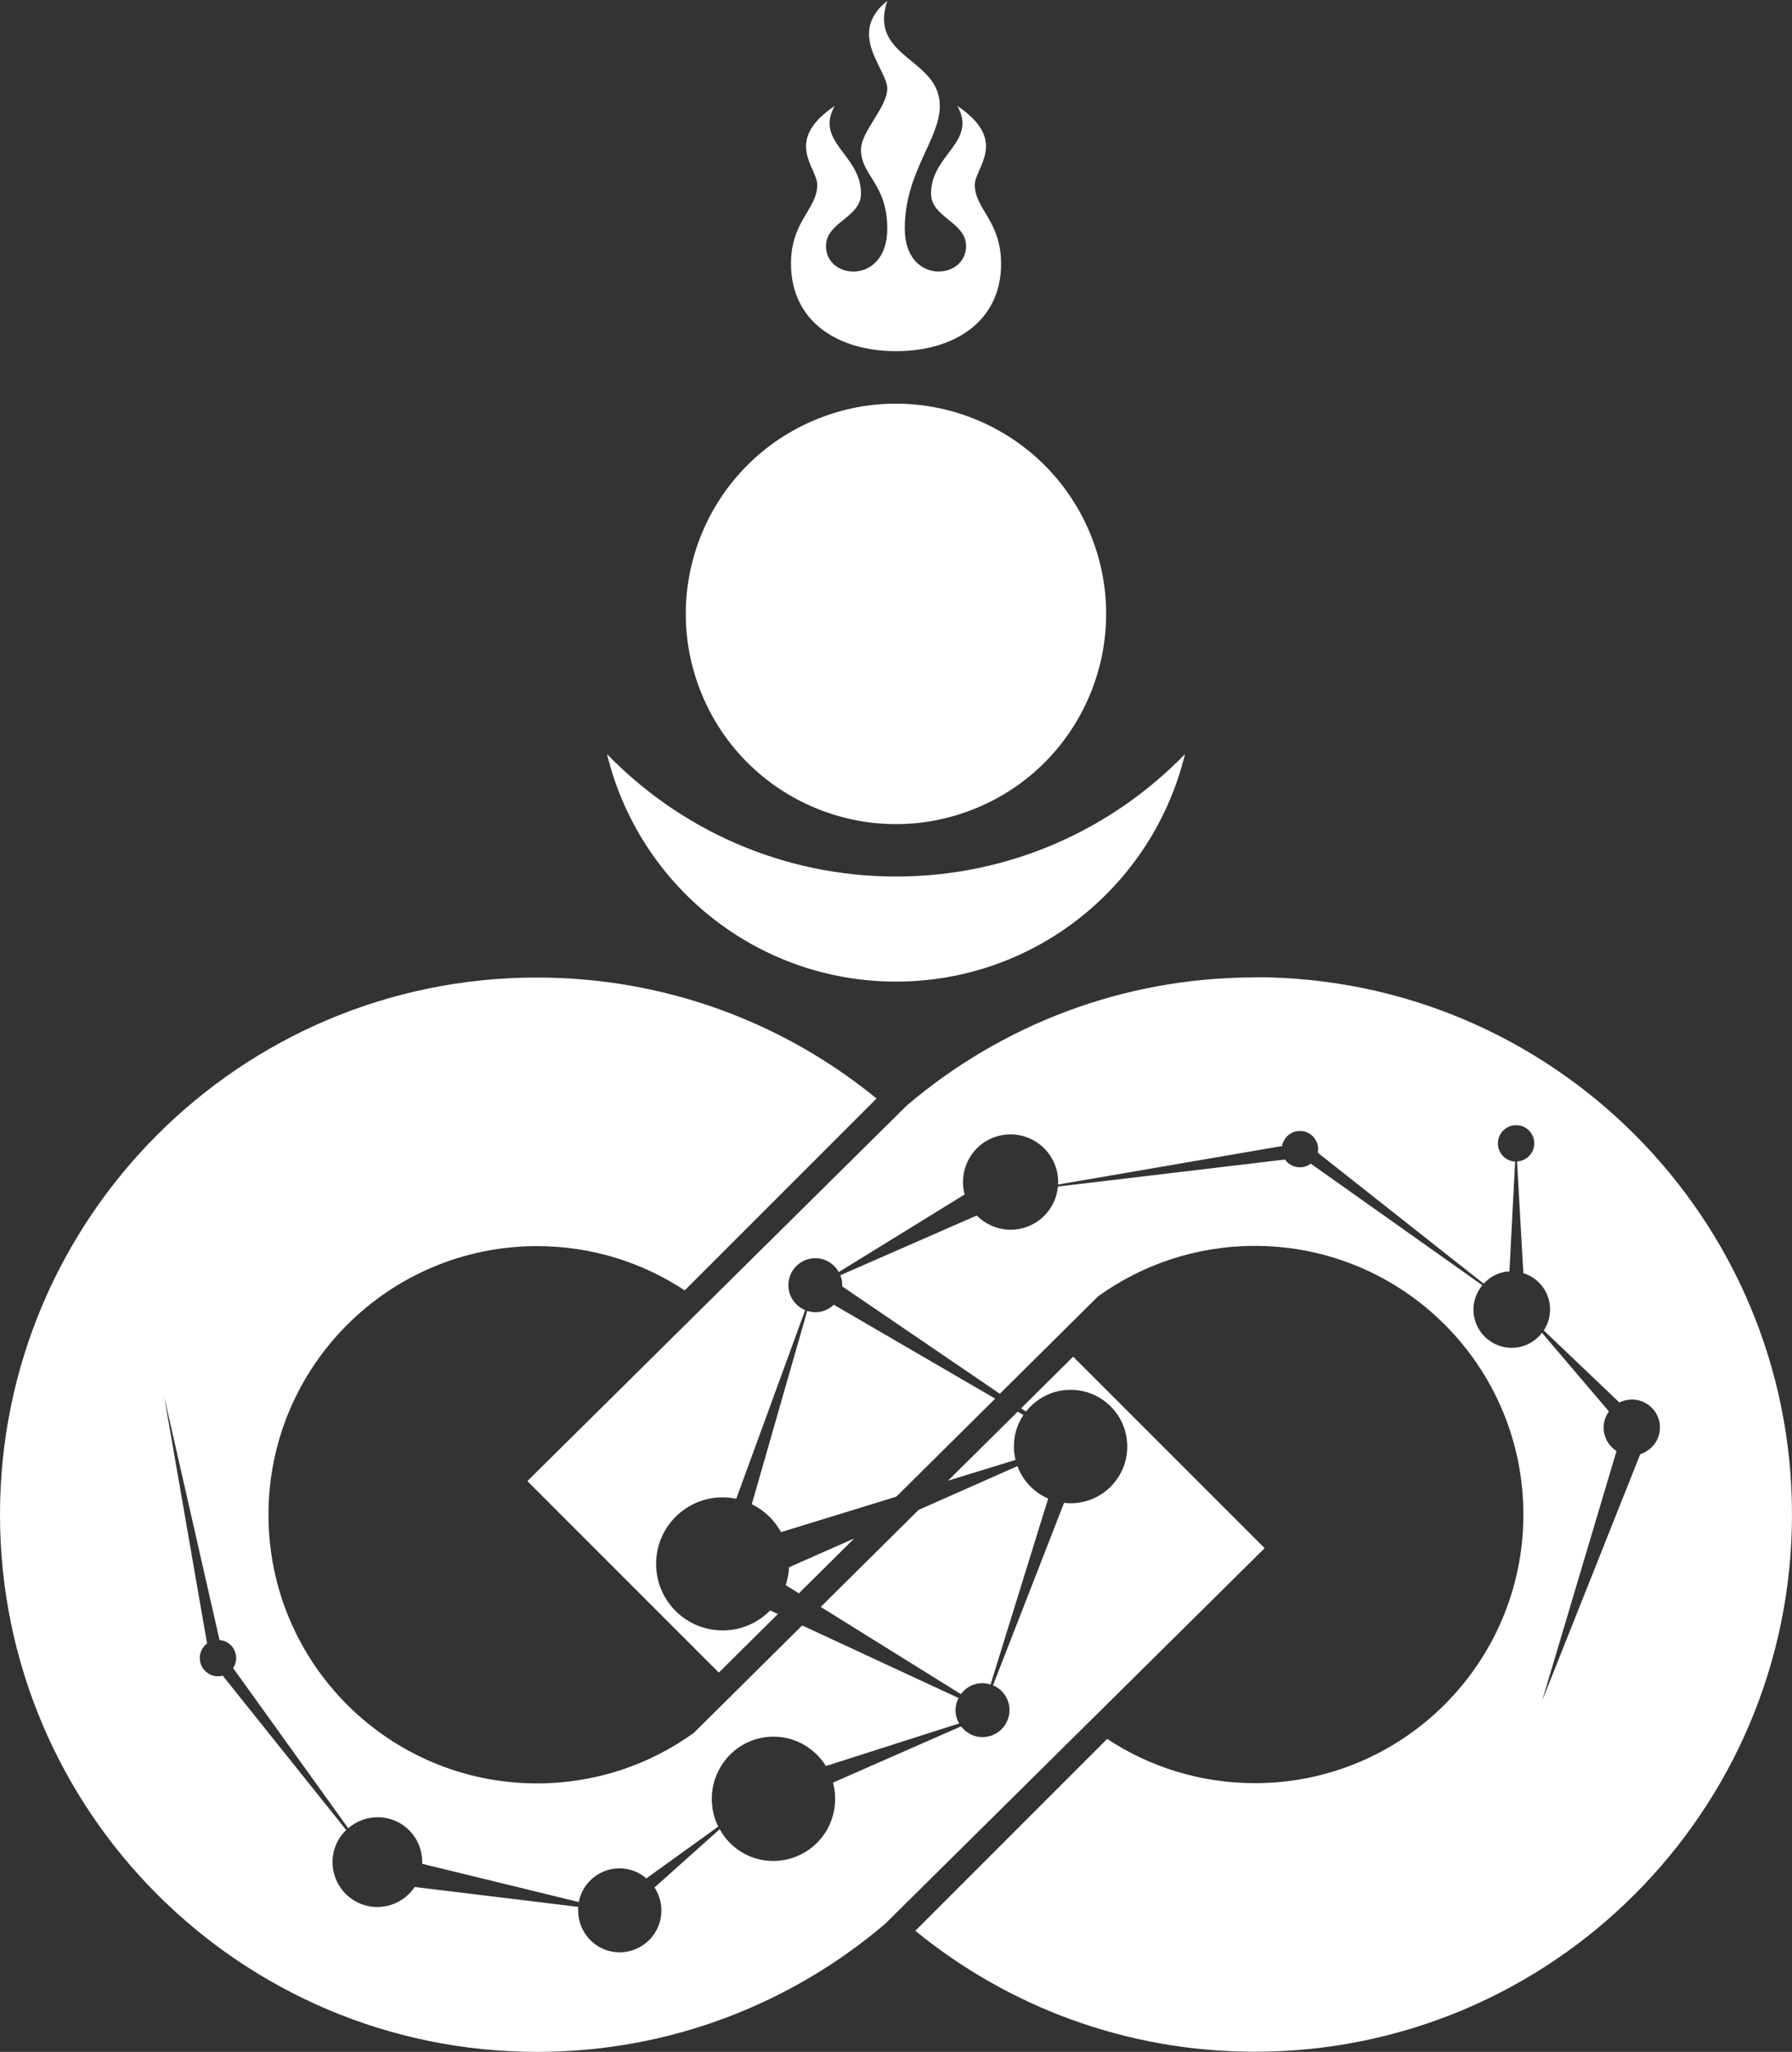 <?xml version="1.0" encoding="UTF-8"?><svg id="Layer_1" xmlns="http://www.w3.org/2000/svg" viewBox="0 0 380 435"><rect x="0" y="0" width="380" height="435" fill="#333333" stroke="none"/><defs><style>.cls-1,.cls-2{fill:#fff;stroke-width:0px;}.cls-2{fill-rule:evenodd;}</style></defs><path class="cls-2" d="m215.35,309.5c-.21-.89-.34-1.81-.35-2.76-.02-2.5.73-4.83,2.02-6.76l-1.22-.71-14.76,14.63,14.3-4.4Z"/><path class="cls-2" d="m226.93,294.64c6.63-.05,12.06,5.29,12.11,11.93.05,6.65-5.29,12.07-11.92,12.12-.5,0-.99-.03-1.48-.09l-15.07,38.68c2.04.86,3.48,2.87,3.5,5.22,0,3.17-2.53,5.74-5.69,5.77-1.87.01-3.53-.89-4.58-2.28l-27.15,11.92c1.06,4,.25,8.47-2.59,11.89-4.68,5.58-12.92,6.32-18.46,1.66-1.25-1.06-2.23-2.32-2.98-3.67l-13.83,12.35c1.52,2.35,1.94,5.38.83,8.17-1.83,4.56-6.97,6.77-11.51,4.94-3.68-1.49-5.79-5.2-5.49-8.99l-34.68-4.22c-2.79,4.16-8.34,5.51-12.71,2.95-4.55-2.67-6.07-8.5-3.4-13.05.44-.75.99-1.39,1.59-1.97l-26.19-32.73c-.97.26-2.03.15-2.96-.4-1.83-1.07-2.45-3.44-1.38-5.28.27-.46.62-.84,1.02-1.14l-9.1-52.34,11.74,51.6c.56.05,1.11.2,1.62.5,1.84,1.08,2.45,3.45,1.37,5.29-.03.06-.08.1-.11.16l24.41,33.96c3-2.59,7.41-3.16,11.03-1.04,3.13,1.84,4.78,5.19,4.66,8.58l33.21,8.1c.11-.53.24-1.05.45-1.57,1.8-4.56,6.96-6.77,11.5-4.91.89.36,1.67.88,2.37,1.47l15.24-10.98c-2.24-4.55-1.76-10.19,1.69-14.34,4.63-5.59,12.9-6.33,18.43-1.64,1.1.91,2,1.98,2.71,3.14l28.25-9.03c-.47-.82-.76-1.76-.76-2.77-.01-.95.24-1.83.64-2.62l-33.16-15.39-22.97,22.78c-9.36,6.74-20.84,10.71-33.25,10.71-31.45,0-56.95-25.5-56.95-56.95s25.5-56.95,56.95-56.95c11.57,0,22.33,3.45,31.31,9.38l40.68-40.68c-19.62-16.03-44.68-25.64-72-25.64C50.99,207.21,0,258.2,0,321.1s50.99,113.9,113.9,113.9c28.16,0,53.93-10.23,73.81-27.16l80.46-79.63-40.6-40.6-11.04,10.95,1.03.7c2.18-2.79,5.56-4.59,9.38-4.62Z"/><path class="cls-2" d="m203.76,359.16c1.03-1.4,2.67-2.33,4.55-2.33.61,0,1.19.11,1.74.28l12.22-39.41c-3.01-1.3-5.38-3.78-6.52-6.88l-20.95,9.27-20.76,20.58,29.72,18.49Z"/><path class="cls-2" d="m167.32,332.26c-.07,1.32-.31,2.59-.71,3.79l2.79,1.74,11.75-11.65-13.83,6.12Z"/><path class="cls-2" d="m266.1,207.21c-28.16,0-53.93,10.23-73.81,27.16l-80.46,79.62,40.6,40.6,12.53-12.42-1.64-.76c-2.54,2.59-6.07,4.21-9.97,4.24-7.81.05-14.16-6.2-14.22-14.01-.06-7.78,6.21-14.15,14-14.2,1.03,0,2.03.1,3,.3l14.61-39.99c-2.07-.85-3.54-2.88-3.56-5.26-.03-3.15,2.52-5.73,5.68-5.75,2.15-.02,4.01,1.18,5,2.94l26.69-16.45c-1.36-5.12,1.41-10.47,6.47-12.2,5.29-1.8,11.05,1.04,12.84,6.34.43,1.25.58,2.51.52,3.75l47.48-8.16c.27-1.52,1.43-2.8,3.03-3.12,2.08-.43,4.12.93,4.55,3.01.1.52.1,1.04,0,1.53l35.18,27.76c1.12-1.22,2.6-2.12,4.35-2.48.37-.08.74-.09,1.11-.11l1.21-23.3s-.08,0-.11,0c-2.13-.17-3.71-2.04-3.53-4.17.17-2.12,2.04-3.71,4.16-3.53,2.12.16,3.7,2.03,3.53,4.15-.16,1.95-1.74,3.42-3.64,3.53l1.33,23.67c2.71.87,4.91,3.1,5.51,6.09.44,2.19-.04,4.34-1.17,6.07l16.03,15.27c1.33-.65,2.89-.84,4.41-.37,3.15.98,4.9,4.3,3.92,7.43-.6,1.92-2.11,3.32-3.91,3.9l-20.8,52.26,15.77-52.93c-2.19-1.4-3.29-4.12-2.46-6.73.19-.62.5-1.16.85-1.66l-14.2-16.68c-1.15,1.5-2.8,2.62-4.79,3.03-4.41.89-8.68-1.94-9.58-6.35-.51-2.5.22-4.93,1.73-6.76l-36.39-25.78c-.45.34-.96.59-1.54.71-1.55.31-3.07-.36-3.93-1.58l-48.14,5.73c-.36,3.84-2.91,7.31-6.81,8.62-3.76,1.29-7.76.18-10.41-2.48l-28.92,12.66c.25.63.41,1.32.41,2.04,0,.11-.02.21-.03.31l33.44,22.78,20.82-20.64c9.36-6.74,20.84-10.71,33.25-10.71,31.45,0,56.95,25.5,56.95,56.95s-25.5,56.95-56.95,56.95c-11.57,0-22.33-3.45-31.31-9.38l-40.68,40.68c19.62,16.03,44.69,25.64,72,25.64,62.9,0,113.9-50.99,113.9-113.9s-50.99-113.9-113.9-113.9Z"/><path class="cls-2" d="m176.82,276.6c-1.01.97-2.37,1.57-3.88,1.59-.62,0-1.2-.12-1.76-.29l-11.76,40.99c2.63,1.29,4.8,3.36,6.2,5.92l24.45-7.52,20.96-20.78-34.21-19.9Z"/><path class="cls-1" d="m190,185.82c-24.05,0-45.76-9.95-61.28-25.95,6.7,27.66,31.56,48.23,61.28,48.23s54.58-20.57,61.28-48.23c-15.52,16-37.23,25.95-61.28,25.95Z"/><circle class="cls-1" cx="190" cy="130.13" r="44.56" transform="translate(-35.2 81.96) rotate(-22.33)"/><path class="cls-1" d="m212.28,55.87c0-9.05-5.57-11.53-5.57-16.71,0-3.65,7.31-9.28-3.71-16.71,4.33,7.66-5.57,10.29-5.57,18.57,0,5.11,7.43,6.03,7.43,11.14,0,7.27-13,8.28-13-3.71s7.43-18.86,7.43-25.99c0-10.21-15.2-10.1-11.14-22.28-8.7,6.96,0,14.54,0,18.57s-5.57,9.05-5.57,13c0,5.45,5.57,7.19,5.57,16.71,0,11.99-13,10.98-13,3.71,0-5.11,7.43-6.03,7.43-11.14,0-8.28-9.9-10.91-5.57-18.57-11.02,7.43-3.71,13.05-3.71,16.71,0,5.18-5.57,7.66-5.57,16.71,0,12.3,9.97,18.57,22.28,18.57s22.28-6.26,22.28-18.57"/></svg>